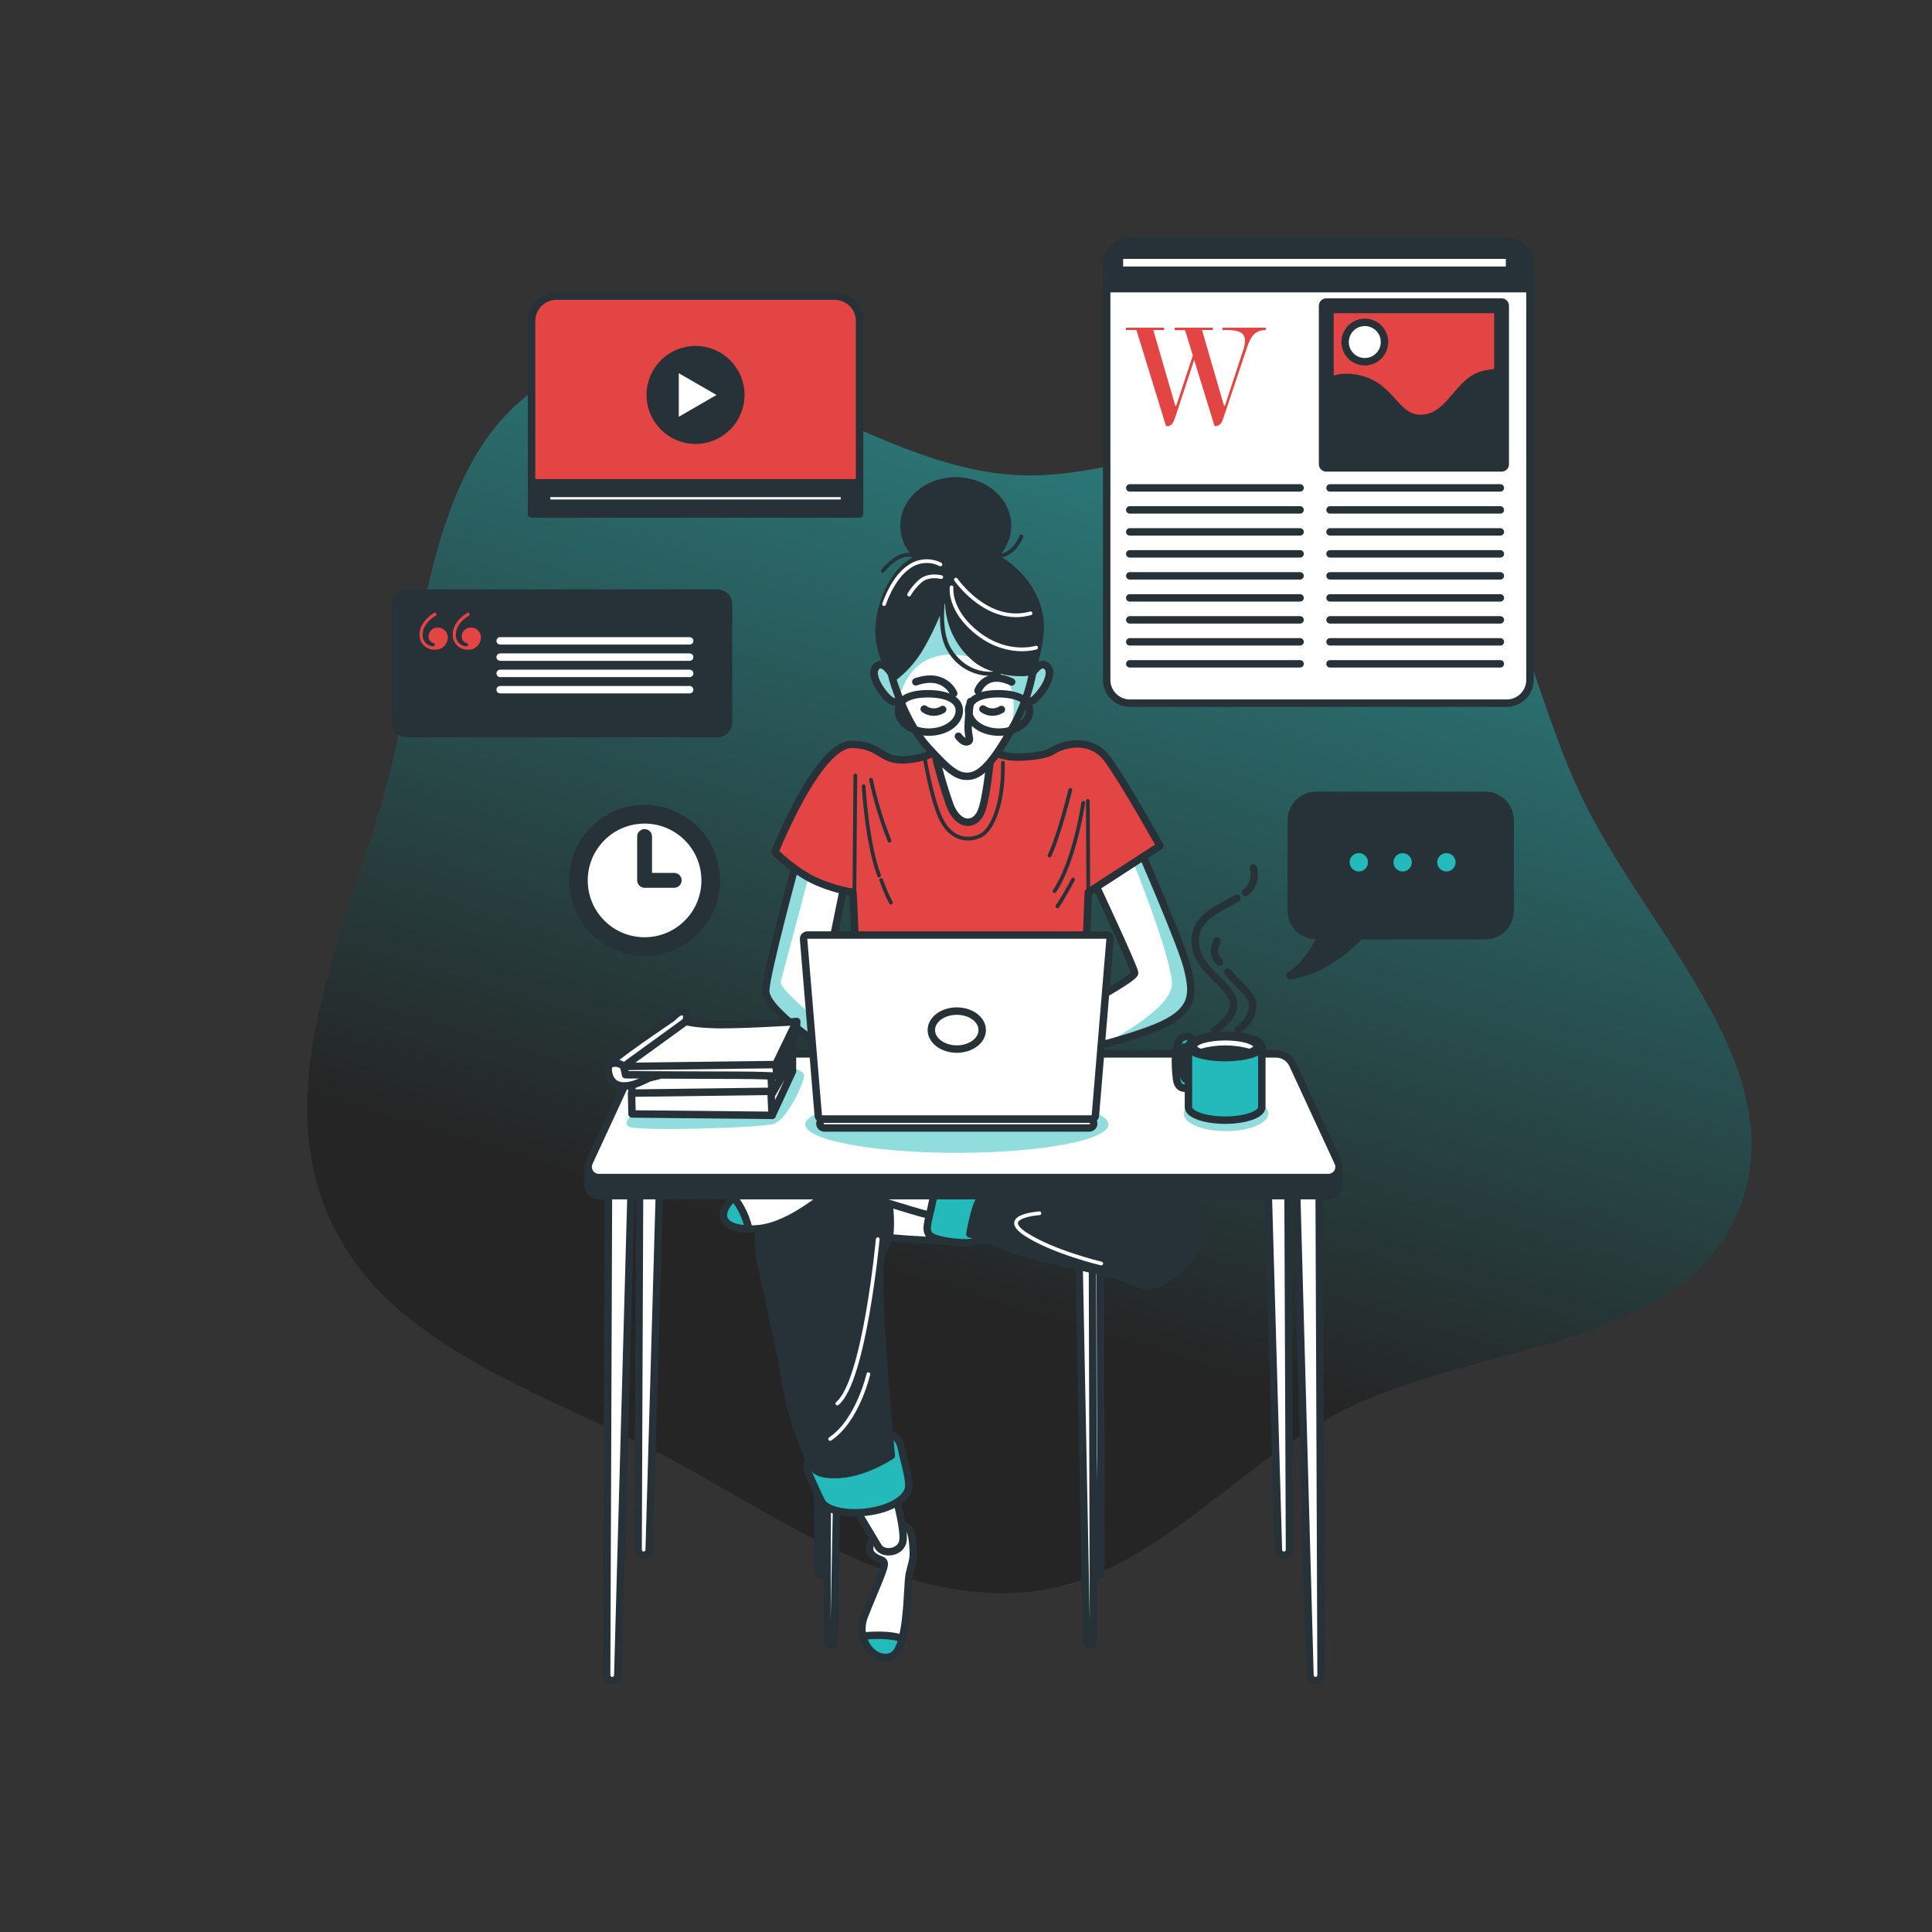 <svg width="260" height="260" viewBox="0 0 260 260" fill="none" xmlns="http://www.w3.org/2000/svg">
<rect x="0" y="0" width="260" height="260" fill="#333333" stroke="none"/>
<path fill-rule="evenodd" clip-rule="evenodd" d="M137.53 214.306C120.544 215.529 105.863 204.844 90.899 196.713C73.705 187.371 51.91 181.566 44.184 163.588C36.35 145.356 46.668 125.166 51.932 106.033C57.398 86.164 56.916 59.727 75.312 50.441C94.127 40.944 114.53 61.931 135.52 63.841C153.084 65.439 171.602 52.067 187.034 60.607C202.698 69.275 204.954 90.163 212.459 106.416C221.076 125.078 241.558 143.388 234.105 162.545C226.55 181.962 198.182 180.47 179.818 190.312C165.175 198.161 154.101 213.113 137.53 214.306Z" fill="url(#paint0_linear)" fill-opacity="0.5"/>
<path d="M202.764 32.474H152.069C150.337 32.474 148.933 33.878 148.933 35.61V91.494C148.933 93.226 150.337 94.63 152.069 94.63H202.764C204.495 94.63 205.899 93.226 205.899 91.494V35.61C205.899 33.878 204.495 32.474 202.764 32.474Z" fill="white" stroke="#263238" stroke-linecap="round" stroke-linejoin="round"/>
<path d="M152.069 32.474H202.758C203.586 32.474 204.379 32.803 204.965 33.388C205.55 33.973 205.878 34.767 205.878 35.594V38.849H148.933V35.61C148.931 35.197 149.011 34.789 149.168 34.407C149.325 34.026 149.555 33.679 149.847 33.388C150.139 33.096 150.485 32.865 150.866 32.709C151.248 32.552 151.656 32.472 152.069 32.474Z" fill="#263238" stroke="#263238" stroke-linecap="round" stroke-linejoin="round"/>
<path d="M152.038 65.66H174.959" stroke="#263238" stroke-linecap="round" stroke-linejoin="round"/>
<path d="M152.038 68.619H174.959" stroke="#263238" stroke-linecap="round" stroke-linejoin="round"/>
<path d="M152.038 71.578H174.959" stroke="#263238" stroke-linecap="round" stroke-linejoin="round"/>
<path d="M152.038 74.537H174.959" stroke="#263238" stroke-linecap="round" stroke-linejoin="round"/>
<path d="M152.038 77.496H174.959" stroke="#263238" stroke-linecap="round" stroke-linejoin="round"/>
<path d="M152.038 80.46H174.959" stroke="#263238" stroke-linecap="round" stroke-linejoin="round"/>
<path d="M152.038 83.418H174.959" stroke="#263238" stroke-linecap="round" stroke-linejoin="round"/>
<path d="M152.038 86.377H174.959" stroke="#263238" stroke-linecap="round" stroke-linejoin="round"/>
<path d="M152.038 89.336H174.959" stroke="#263238" stroke-linecap="round" stroke-linejoin="round"/>
<path d="M178.989 65.66H201.911" stroke="#263238" stroke-linecap="round" stroke-linejoin="round"/>
<path d="M178.989 68.619H201.911" stroke="#263238" stroke-linecap="round" stroke-linejoin="round"/>
<path d="M178.989 71.578H201.911" stroke="#263238" stroke-linecap="round" stroke-linejoin="round"/>
<path d="M178.989 74.537H201.911" stroke="#263238" stroke-linecap="round" stroke-linejoin="round"/>
<path d="M178.989 77.496H201.911" stroke="#263238" stroke-linecap="round" stroke-linejoin="round"/>
<path d="M178.989 80.46H201.911" stroke="#263238" stroke-linecap="round" stroke-linejoin="round"/>
<path d="M178.989 83.418H201.911" stroke="#263238" stroke-linecap="round" stroke-linejoin="round"/>
<path d="M178.989 86.377H201.911" stroke="#263238" stroke-linecap="round" stroke-linejoin="round"/>
<path d="M178.989 89.336H201.911" stroke="#263238" stroke-linecap="round" stroke-linejoin="round"/>
<path d="M167.367 46.925C167.48 46.574 167.54 46.207 167.544 45.838C167.544 44.491 166.176 44.413 164.835 44.413H164.497V44.096H170.352V44.413C168.828 44.413 168.272 45.386 167.799 46.826L164.679 56.139C164.445 56.831 164.247 57.346 163.514 57.346H163.452L160.706 48.448L158.153 56.16C157.914 56.852 157.716 57.366 156.983 57.366H156.926L152.932 44.413H151.528V44.096H156.666V44.413H155.204L158.168 54.616H158.288L160.524 47.84L159.484 44.439H158.08V44.096H163.223V44.413H161.762L164.726 54.616H164.84L167.367 46.925Z" fill="#E34444"/>
<path d="M202.072 41.148H178.485V62.468H202.072V41.148Z" fill="#E34444" stroke="#263238" stroke-width="2" stroke-linecap="round" stroke-linejoin="round"/>
<path d="M202.072 50.06C201.281 50.105 200.495 50.215 199.722 50.388C196.139 51.168 195.203 56.311 191.152 56.311C187.564 56.311 187.257 51.48 182.114 50.856C180.863 50.659 179.582 50.886 178.474 51.501V62.468H202.072V50.06Z" fill="#263238" stroke="#263238" stroke-linecap="round" stroke-linejoin="round"/>
<path d="M186.321 46.025C186.322 46.55 186.167 47.064 185.876 47.501C185.585 47.938 185.171 48.278 184.686 48.48C184.202 48.681 183.668 48.734 183.153 48.632C182.638 48.53 182.165 48.277 181.794 47.906C181.423 47.535 181.17 47.061 181.068 46.547C180.966 46.032 181.019 45.498 181.22 45.013C181.421 44.528 181.762 44.114 182.199 43.823C182.636 43.532 183.149 43.377 183.674 43.378C184.376 43.378 185.05 43.657 185.546 44.154C186.042 44.65 186.321 45.323 186.321 46.025Z" fill="white" stroke="#263238" stroke-linecap="round" stroke-linejoin="round"/>
<path d="M203.148 34.341H150.644V36.364H203.148V34.341Z" fill="white" stroke="#263238" stroke-linecap="round" stroke-linejoin="round"/>
<path d="M199.872 107.032H177.143C176.25 107.032 175.392 107.387 174.761 108.019C174.129 108.65 173.774 109.508 173.774 110.401V122.559C173.774 123.452 174.129 124.31 174.761 124.941C175.392 125.573 176.25 125.928 177.143 125.928H177.84C177.133 127.488 175.76 129.88 173.592 131.3C173.592 131.3 178.204 130.978 183.009 125.928H199.862C200.756 125.928 201.613 125.573 202.245 124.941C202.877 124.31 203.232 123.452 203.232 122.559V110.401C203.232 109.509 202.878 108.654 202.248 108.022C201.619 107.391 200.764 107.034 199.872 107.032Z" fill="#263238" stroke="#263238" stroke-linecap="round" stroke-linejoin="round"/>
<path d="M184.6 116.048C184.601 115.704 184.5 115.368 184.309 115.082C184.119 114.795 183.848 114.572 183.53 114.44C183.213 114.308 182.863 114.273 182.526 114.34C182.188 114.406 181.878 114.572 181.635 114.815C181.392 115.058 181.226 115.368 181.16 115.706C181.093 116.043 181.128 116.393 181.26 116.71C181.392 117.028 181.615 117.299 181.902 117.489C182.188 117.68 182.524 117.781 182.868 117.78C183.327 117.779 183.767 117.596 184.091 117.271C184.416 116.947 184.599 116.507 184.6 116.048Z" fill="#24B9BA" stroke="#263238" stroke-linecap="round" stroke-linejoin="round"/>
<path d="M190.492 116.048C190.492 115.706 190.39 115.371 190.2 115.086C190.009 114.802 189.739 114.58 189.423 114.449C189.106 114.318 188.758 114.283 188.422 114.35C188.086 114.417 187.778 114.582 187.536 114.824C187.293 115.066 187.128 115.375 187.062 115.711C186.995 116.046 187.029 116.395 187.16 116.711C187.291 117.027 187.513 117.298 187.798 117.488C188.083 117.678 188.418 117.78 188.76 117.78C189.219 117.779 189.658 117.596 189.983 117.271C190.307 116.947 190.49 116.507 190.492 116.048Z" fill="#24B9BA" stroke="#263238" stroke-linecap="round" stroke-linejoin="round"/>
<path d="M196.388 116.048C196.389 115.705 196.288 115.368 196.098 115.082C195.908 114.796 195.637 114.572 195.32 114.44C195.003 114.308 194.653 114.273 194.316 114.339C193.979 114.406 193.669 114.571 193.425 114.813C193.182 115.056 193.016 115.365 192.949 115.702C192.881 116.04 192.915 116.389 193.046 116.707C193.178 117.024 193.4 117.296 193.686 117.487C193.972 117.678 194.308 117.78 194.652 117.78C195.111 117.779 195.551 117.596 195.876 117.272C196.202 116.947 196.386 116.508 196.388 116.048Z" fill="#24B9BA" stroke="#263238" stroke-linecap="round" stroke-linejoin="round"/>
<path d="M74.88 39.848H112.32C113.211 39.848 114.065 40.202 114.695 40.831C115.325 41.462 115.679 42.316 115.679 43.207V69.16H71.536V43.207C71.536 42.319 71.888 41.467 72.515 40.837C73.141 40.208 73.992 39.852 74.88 39.848Z" fill="#E34444" stroke="#263238" stroke-linecap="round" stroke-linejoin="round"/>
<path d="M115.658 64.974H71.536V69.144H115.658V64.974Z" fill="#263238" stroke="#263238" stroke-linecap="round" stroke-linejoin="round"/>
<path d="M113.641 66.399H73.559V67.72H113.641V66.399Z" fill="white" stroke="#263238" stroke-linecap="round" stroke-linejoin="round"/>
<path d="M93.6 59.244C96.966 59.244 99.694 56.515 99.694 53.149C99.694 49.783 96.966 47.055 93.6 47.055C90.234 47.055 87.506 49.783 87.506 53.149C87.506 56.515 90.234 59.244 93.6 59.244Z" fill="#263238" stroke="#263238" stroke-linecap="round" stroke-linejoin="round"/>
<path d="M90.849 49.358L97.427 53.154L90.849 56.95V49.358Z" fill="white" stroke="#263238" stroke-linecap="round" stroke-linejoin="round"/>
<path d="M96.574 79.82H54.699C53.889 79.82 53.232 80.477 53.232 81.286V97.245C53.232 98.055 53.889 98.712 54.699 98.712H96.574C97.384 98.712 98.041 98.055 98.041 97.245V81.286C98.041 80.477 97.384 79.82 96.574 79.82Z" fill="#263238" stroke="#263238" stroke-linecap="round" stroke-linejoin="round"/>
<path d="M58.568 82.394L58.786 82.758C57.798 83.309 56.878 84.276 56.878 85.41C56.865 85.605 56.891 85.8 56.955 85.984C57.019 86.169 57.119 86.339 57.249 86.484C57.379 86.629 57.537 86.747 57.714 86.831C57.89 86.914 58.081 86.961 58.276 86.97C58.422 86.97 58.521 86.897 58.521 86.752C58.521 86.606 58.448 86.559 58.302 86.533C58.106 86.48 57.935 86.359 57.82 86.191C57.705 86.023 57.653 85.82 57.673 85.618C57.677 85.457 57.714 85.297 57.781 85.151C57.848 85.004 57.944 84.872 58.064 84.764C58.184 84.655 58.324 84.572 58.477 84.52C58.63 84.467 58.791 84.446 58.952 84.458C59.128 84.459 59.301 84.495 59.462 84.564C59.623 84.632 59.769 84.733 59.891 84.859C60.012 84.985 60.108 85.134 60.17 85.297C60.234 85.461 60.263 85.635 60.258 85.81C60.255 86.031 60.208 86.248 60.12 86.449C60.031 86.651 59.903 86.832 59.743 86.984C59.583 87.134 59.394 87.252 59.188 87.328C58.981 87.404 58.761 87.438 58.542 87.428C58.268 87.445 57.994 87.405 57.737 87.31C57.48 87.215 57.246 87.068 57.05 86.876C56.854 86.685 56.7 86.455 56.599 86.201C56.498 85.946 56.451 85.673 56.462 85.4C56.446 84.084 57.46 83.023 58.568 82.394ZM63.034 82.394L63.253 82.758C62.26 83.309 61.344 84.276 61.344 85.41C61.331 85.605 61.357 85.8 61.42 85.985C61.484 86.17 61.584 86.34 61.714 86.486C61.845 86.631 62.003 86.749 62.18 86.832C62.356 86.915 62.548 86.962 62.743 86.97C62.889 86.97 62.988 86.897 62.988 86.752C62.988 86.606 62.915 86.559 62.769 86.533C62.573 86.48 62.402 86.359 62.286 86.191C62.171 86.023 62.119 85.82 62.14 85.618C62.143 85.456 62.179 85.297 62.246 85.15C62.313 85.002 62.409 84.871 62.529 84.762C62.649 84.653 62.79 84.57 62.943 84.518C63.096 84.466 63.258 84.446 63.419 84.458C63.594 84.459 63.768 84.495 63.929 84.564C64.09 84.632 64.236 84.733 64.357 84.859C64.479 84.985 64.574 85.134 64.637 85.297C64.7 85.461 64.73 85.635 64.724 85.81C64.721 86.03 64.674 86.247 64.585 86.448C64.496 86.65 64.368 86.831 64.208 86.982C64.048 87.133 63.86 87.25 63.654 87.326C63.447 87.403 63.228 87.437 63.008 87.428C62.735 87.445 62.462 87.404 62.205 87.309C61.949 87.213 61.715 87.066 61.519 86.875C61.323 86.683 61.169 86.454 61.068 86.2C60.966 85.945 60.918 85.673 60.928 85.4C60.908 84.084 61.922 83.023 63.034 82.394Z" fill="#E34444"/>
<path d="M67.309 86.242H92.81" stroke="white" stroke-linecap="round" stroke-linejoin="round"/>
<path d="M67.309 88.431H92.81" stroke="white" stroke-linecap="round" stroke-linejoin="round"/>
<path d="M67.309 90.62H92.81" stroke="white" stroke-linecap="round" stroke-linejoin="round"/>
<path d="M67.309 92.815H92.81" stroke="white" stroke-linecap="round" stroke-linejoin="round"/>
<path d="M88.298 128.003C93.561 127.144 97.132 122.181 96.272 116.917C95.413 111.654 90.45 108.083 85.187 108.942C79.923 109.801 76.353 114.765 77.212 120.028C78.071 125.292 83.034 128.862 88.298 128.003Z" fill="#263238" stroke="#263238" stroke-linecap="round" stroke-linejoin="round"/>
<path d="M92.867 123.861C95.837 120.479 95.503 115.331 92.121 112.361C88.74 109.392 83.592 109.725 80.622 113.107C77.652 116.488 77.986 121.637 81.368 124.606C84.749 127.576 89.897 127.242 92.867 123.861Z" fill="white" stroke="#263238" stroke-linecap="round" stroke-linejoin="round"/>
<path d="M86.746 112.58V118.472H90.73" stroke="#263238" stroke-width="2" stroke-linecap="round" stroke-linejoin="round"/>
<path d="M147.16 118.492C147.16 118.492 152.698 130.312 152.698 130.936C152.698 131.56 147.784 134.233 146.848 134.794C146.122 135.208 145.374 135.581 144.607 135.912L145.168 141.388C145.168 141.388 153.629 139.459 157.175 137.53C160.722 135.6 160.597 133.422 159.775 130.187C158.954 126.953 153.488 114.452 153.488 114.452L147.16 118.492Z" fill="white"/>
<g style="mix-blend-mode:multiply" opacity="0.5">
<path d="M157.16 137.53C160.706 135.6 160.581 133.422 159.76 130.187C158.938 126.953 153.473 114.452 153.473 114.452L152.589 115.014L152.308 115.534C152.308 115.534 157.409 128.055 157.716 132.226C157.924 135.028 152.282 138.523 148.554 140.52C151.32 139.786 155.085 138.658 157.16 137.53Z" fill="#24B9BA"/>
</g>
<path d="M147.16 118.492C147.16 118.492 152.698 130.312 152.698 130.936C152.698 131.56 147.784 134.233 146.848 134.794C146.122 135.208 145.374 135.581 144.607 135.912L145.168 141.388C145.168 141.388 153.629 139.459 157.175 137.53C160.722 135.6 160.597 133.422 159.775 130.187C158.954 126.953 153.488 114.452 153.488 114.452L147.16 118.492Z" stroke="#263238" stroke-linecap="round" stroke-linejoin="round"/>
<path d="M107.203 115.882C107.203 115.882 103.163 130.686 103.043 133.302C102.924 135.918 111.067 141.076 111.363 141.388C111.66 141.7 110.9 132.392 110.9 132.392L113.662 118.872L107.203 115.882Z" fill="white"/>
<g style="mix-blend-mode:multiply" opacity="0.5">
<path d="M109.054 117.094L108.966 116.693L107.203 115.882C107.203 115.882 103.163 130.686 103.043 133.302C102.924 135.918 111.067 141.076 111.363 141.388C111.483 141.513 111.436 140.119 111.337 138.398C108.914 136.344 105.435 133.453 105.03 132.236" fill="#24B9BA"/>
</g>
<path d="M107.203 115.882C107.203 115.882 103.163 130.686 103.043 133.302C102.924 135.918 111.067 141.076 111.363 141.388C111.66 141.7 110.9 132.392 110.9 132.392L113.662 118.872L107.203 115.882Z" stroke="#263238" stroke-linecap="round" stroke-linejoin="round"/>
<path d="M126.178 101.01C126.178 101.01 124.618 102.133 121.576 102.258C118.534 102.383 118.388 100.178 114.608 100.178C110.027 100.178 104.281 114.67 104.281 114.67C104.281 114.67 107.141 117.473 109.944 118.654C111.494 119.333 113.124 119.813 114.795 120.084L115.232 129.605H146.089L146.458 120.084L156.104 113.828C156.104 113.828 151.372 105.368 149.074 102.196C146.775 99.024 142.912 100.204 141.731 101.01C140.551 101.816 137.051 102.008 135.762 101.821C134.079 101.449 132.417 100.992 130.78 100.454C130.78 100.454 128.794 98.8 126.178 101.01Z" fill="#E34444" stroke="#263238" stroke-linecap="round" stroke-linejoin="round"/>
<path d="M115.107 104.369L114.982 120.172" stroke="#263238" stroke-width="0.5" stroke-linecap="round" stroke-linejoin="round"/>
<path d="M116.225 105.804C116.225 105.804 116.662 113.516 118.305 117.811" stroke="#263238" stroke-width="0.5" stroke-linecap="round" stroke-linejoin="round"/>
<path d="M118.591 118.43C118.946 119.478 119.382 120.497 119.896 121.477" stroke="#263238" stroke-width="0.5" stroke-linecap="round" stroke-linejoin="round"/>
<path d="M117.218 104.931C117.809 107.735 118.642 110.482 119.709 113.142" stroke="#263238" stroke-width="0.5" stroke-linecap="round" stroke-linejoin="round"/>
<path d="M144.04 106.298C144.04 106.298 142.548 112.398 141.237 115.138" stroke="#263238" stroke-width="0.5" stroke-linecap="round" stroke-linejoin="round"/>
<path d="M146.458 120.11L146.396 107.791" stroke="#263238" stroke-width="0.5" stroke-linecap="round" stroke-linejoin="round"/>
<path d="M145.777 108.04C145.777 108.04 144.654 115.84 141.918 119.922" stroke="#263238" stroke-width="0.5" stroke-linecap="round" stroke-linejoin="round"/>
<path d="M144.409 118.368C144.409 118.368 143.161 120.734 142.293 121.976" stroke="#263238" stroke-width="0.5" stroke-linecap="round" stroke-linejoin="round"/>
<path d="M124.436 101.946C124.436 101.946 125.31 107.297 126.552 110.032C127.795 112.767 129.974 113.329 131.841 112.523C133.708 111.717 135.075 107.728 134.961 102.643" stroke="#263238" stroke-width="0.5" stroke-linecap="round" stroke-linejoin="round"/>
<path d="M120.021 90.745C120.021 90.745 118.836 88.696 117.905 89.752C116.974 90.808 118.654 93.236 119.584 94.042C120.515 94.848 121.202 94.354 121.144 93.486C121.087 92.617 120.021 90.745 120.021 90.745Z" fill="#24B9BA" stroke="#263238" stroke-linecap="round" stroke-linejoin="round"/>
<path opacity="0.5" d="M120.021 90.745C120.021 90.745 118.836 88.696 117.905 89.752C116.974 90.808 118.654 93.236 119.584 94.042C120.515 94.848 121.202 94.354 121.144 93.486C121.087 92.617 120.021 90.745 120.021 90.745Z" fill="white"/>
<path d="M120.021 90.745C120.021 90.745 118.836 88.696 117.905 89.752C116.974 90.808 118.654 93.236 119.584 94.042C120.515 94.848 121.202 94.354 121.144 93.486C121.087 92.617 120.021 90.745 120.021 90.745Z" stroke="#263238" stroke-linecap="round" stroke-linejoin="round"/>
<path d="M138.84 90.745C138.84 90.745 140.02 88.696 140.956 89.752C141.892 90.808 140.208 93.236 139.277 94.042C138.346 94.848 137.654 94.354 137.717 93.486C137.779 92.617 138.84 90.745 138.84 90.745Z" fill="#24B9BA" stroke="#263238" stroke-linecap="round" stroke-linejoin="round"/>
<path opacity="0.5" d="M138.84 90.745C138.84 90.745 140.02 88.696 140.956 89.752C141.892 90.808 140.208 93.236 139.277 94.042C138.346 94.848 137.654 94.354 137.717 93.486C137.779 92.617 138.84 90.745 138.84 90.745Z" fill="white"/>
<path d="M138.84 90.745C138.84 90.745 140.02 88.696 140.956 89.752C141.892 90.808 140.208 93.236 139.277 94.042C138.346 94.848 137.654 94.354 137.717 93.486C137.779 92.617 138.84 90.745 138.84 90.745Z" stroke="#263238" stroke-linecap="round" stroke-linejoin="round"/>
<path d="M125.616 100.578C126.204 103.234 126.952 105.851 127.858 108.415C128.981 111.212 131.092 111.212 131.966 109.408C132.839 107.604 133.396 100.88 133.396 100.88C133.396 100.88 127.546 101.696 125.616 100.578Z" fill="white" stroke="#263238" stroke-linecap="round" stroke-linejoin="round"/>
<path d="M120.146 91.432C120.146 91.432 121.763 97.152 124.826 100.516C127.889 103.88 128.986 104.676 130.614 104.432C132.241 104.187 133.973 102.071 136.396 97.672C138.819 93.272 138.996 89.898 139.199 89.586C139.402 89.274 138.679 83.054 135.216 80.376C131.752 77.698 127.873 76.523 124.514 79.446C121.155 82.368 119.023 87.136 120.146 91.432Z" fill="white"/>
<g style="mix-blend-mode:multiply" opacity="0.5">
<path d="M135.2 80.356C131.716 77.683 127.858 76.502 124.498 79.425C121.139 82.347 119.023 87.136 120.146 91.432C120.146 91.432 120.453 92.534 121.061 94.032C121.059 93.84 121.086 93.649 121.139 93.465C121.883 91.109 124.077 86.549 131.461 88.639C137.327 90.293 136.609 95.451 136.063 98.202L136.38 97.63C138.809 93.215 138.98 89.856 139.183 89.544C139.386 89.232 138.684 83.034 135.2 80.356Z" fill="#24B9BA"/>
</g>
<path d="M120.146 91.432C120.146 91.432 121.763 97.152 124.826 100.516C127.889 103.88 128.986 104.676 130.614 104.432C132.241 104.187 133.973 102.071 136.396 97.672C138.819 93.272 138.996 89.898 139.199 89.586C139.402 89.274 138.679 83.054 135.216 80.376C131.752 77.698 127.873 76.523 124.514 79.446C121.155 82.368 119.023 87.136 120.146 91.432Z" stroke="#263238" stroke-linecap="round" stroke-linejoin="round"/>
<path d="M130.598 94.416C130.405 95.631 130.301 96.858 130.286 98.088C130.348 99.33 130.723 99.705 130.161 99.83C129.6 99.954 128.981 99.081 128.981 99.081" stroke="#263238" stroke-linecap="round" stroke-linejoin="round"/>
<path d="M124.374 95.415C124.734 95.675 125.165 95.82 125.609 95.832C126.054 95.843 126.491 95.719 126.864 95.477" stroke="#263238" stroke-linecap="round" stroke-linejoin="round"/>
<path d="M132.278 95.415C132.637 95.675 133.067 95.82 133.511 95.831C133.954 95.842 134.391 95.719 134.763 95.477" stroke="#263238" stroke-linecap="round" stroke-linejoin="round"/>
<path d="M128.346 93.319C128.346 93.319 127.161 90.392 123.245 91.759" stroke="#263238" stroke-linecap="round" stroke-linejoin="round"/>
<path d="M131.607 92.96C131.607 92.96 132.6 90.095 136.146 91.775" stroke="#263238" stroke-linecap="round" stroke-linejoin="round"/>
<path d="M129.1 95.628C129.1 97.23 127.265 98.524 124.998 98.524C122.73 98.524 120.89 97.23 120.89 95.628C120.89 94.026 122.606 93.361 124.873 93.361C127.14 93.361 129.1 94.032 129.1 95.628Z" stroke="#263238" stroke-linecap="round" stroke-linejoin="round"/>
<path d="M138.559 95.628C138.559 97.23 136.718 98.524 134.451 98.524C132.184 98.524 130.348 97.23 130.348 95.628C130.348 94.026 132.059 93.361 134.326 93.361C136.594 93.361 138.559 94.032 138.559 95.628Z" stroke="#263238" stroke-linecap="round" stroke-linejoin="round"/>
<path d="M86.128 145.512L85.873 208.551C85.873 208.75 85.952 208.94 86.092 209.081C86.233 209.221 86.423 209.3 86.622 209.3C86.815 209.3 87.001 209.225 87.14 209.09C87.279 208.955 87.36 208.771 87.365 208.577L89.164 145.6L86.128 145.512Z" fill="white" stroke="#263238" stroke-linecap="round" stroke-linejoin="round"/>
<path d="M81.884 160.248L81.64 225.42C81.639 225.519 81.658 225.616 81.696 225.707C81.733 225.799 81.788 225.881 81.858 225.951C81.927 226.021 82.01 226.076 82.102 226.113C82.193 226.151 82.29 226.17 82.389 226.169C82.582 226.169 82.768 226.094 82.908 225.961C83.047 225.827 83.13 225.644 83.138 225.451L84.932 160.332L81.884 160.248Z" fill="white" stroke="#263238" stroke-linecap="round" stroke-linejoin="round"/>
<path d="M173.28 145.512L173.534 208.551C173.535 208.649 173.516 208.747 173.479 208.837C173.442 208.928 173.388 209.011 173.318 209.08C173.249 209.15 173.167 209.205 173.077 209.243C172.986 209.281 172.889 209.3 172.791 209.3C172.597 209.3 172.41 209.225 172.27 209.09C172.131 208.955 172.049 208.771 172.042 208.577L170.248 145.6L173.28 145.512Z" fill="white" stroke="#263238" stroke-linecap="round" stroke-linejoin="round"/>
<path d="M177.528 160.248L177.783 225.42C177.784 225.519 177.765 225.616 177.727 225.707C177.69 225.799 177.635 225.881 177.565 225.951C177.495 226.021 177.413 226.076 177.321 226.113C177.23 226.151 177.133 226.17 177.034 226.169C176.841 226.169 176.656 226.094 176.517 225.96C176.378 225.826 176.297 225.644 176.29 225.451L174.491 160.332L177.528 160.248Z" fill="white" stroke="#263238" stroke-linecap="round" stroke-linejoin="round"/>
<path d="M111.431 162.958L111.28 220.802C111.264 220.947 111.304 221.092 111.392 221.207C111.48 221.323 111.61 221.399 111.753 221.421C111.893 221.402 112.021 221.33 112.11 221.22C112.199 221.109 112.242 220.97 112.232 220.828L113.36 163.025L111.431 162.958Z" fill="white" stroke="#263238" stroke-linecap="round" stroke-linejoin="round"/>
<path d="M148.044 161.096L148.184 211.578C148.196 211.7 148.161 211.822 148.085 211.919C148.01 212.015 147.9 212.08 147.779 212.098C147.658 212.08 147.548 212.015 147.474 211.918C147.399 211.821 147.365 211.699 147.378 211.578L146.416 161.138L148.044 161.096Z" fill="white" stroke="#263238" stroke-linecap="round" stroke-linejoin="round"/>
<path d="M110.864 161.096L111.004 211.578C111.016 211.7 110.981 211.822 110.905 211.919C110.83 212.015 110.72 212.08 110.599 212.098C110.478 212.08 110.368 212.015 110.294 211.918C110.219 211.821 110.185 211.699 110.198 211.578L109.236 161.138L110.864 161.096Z" fill="white" stroke="#263238" stroke-linecap="round" stroke-linejoin="round"/>
<path d="M146.999 162.958L147.16 220.802C147.176 220.947 147.136 221.092 147.048 221.207C146.96 221.323 146.83 221.399 146.687 221.421C146.547 221.401 146.42 221.328 146.332 221.218C146.243 221.108 146.199 220.969 146.208 220.828L145.08 163.025L146.999 162.958Z" fill="white" stroke="#263238" stroke-linecap="round" stroke-linejoin="round"/>
<path d="M128.96 167.008C141.74 167.008 152.1 164.641 152.1 161.72C152.1 158.799 141.74 156.432 128.96 156.432C116.18 156.432 105.82 158.799 105.82 161.72C105.82 164.641 116.18 167.008 128.96 167.008Z" fill="white" stroke="#263238" stroke-linecap="round" stroke-linejoin="round"/>
<path d="M117.692 206.612C117.692 206.612 116.48 208.348 117.348 209.212C118.217 210.075 119.08 209.732 118.992 210.6C118.903 211.468 117.52 214.412 116.308 217.532C115.097 220.652 117.608 223.772 119.948 222.908C122.288 222.045 122.028 213.372 122.372 211.812C122.715 210.252 122.98 209.992 122.892 208.52C122.803 207.048 122.72 205.488 121.592 205.312C120.463 205.135 118.212 206.008 117.692 206.612Z" fill="white" stroke="#263238" stroke-linecap="round" stroke-linejoin="round"/>
<path d="M121.41 220.516C119.85 219.924 117.458 220.043 116.111 220.178C116.563 222.139 118.295 223.517 119.948 222.908C120.64 222.654 121.092 221.728 121.41 220.516Z" fill="#24B9BA" stroke="#263238" stroke-linecap="round" stroke-linejoin="round"/>
<path d="M115.008 202.8C115.008 202.8 117.52 207.048 118.212 208.172C118.903 209.295 121.248 208.952 121.508 207.392C121.768 205.832 120.552 201.5 120.552 201.5L115.352 202.8H115.008Z" fill="white" stroke="#263238" stroke-linecap="round" stroke-linejoin="round"/>
<path d="M109.028 196.04C109.028 196.04 108.332 197.168 108.68 197.948C109.028 198.728 109.98 200.98 110.588 202.108C111.197 203.237 113.968 203.928 117.172 203.408C120.375 202.888 122.2 201.412 122.288 200.112C122.377 198.812 121.768 197.08 121.332 195C120.895 192.92 119.772 193.008 118.212 193.008C116.652 193.008 110.328 194.828 109.028 196.04Z" fill="#24B9BA" stroke="#263238" stroke-linecap="round" stroke-linejoin="round"/>
<path d="M118.388 170.56C118.435 168.428 119.668 167.378 119.761 165.916C119.908 163.985 119.748 162.042 119.288 160.16L116.917 156.92C110.094 157.009 105.206 157.123 105.128 157.149C104.868 157.232 104.692 158.709 104.52 159.921C104.52 159.921 101.624 160.29 102.144 168.35C102.216 169.473 105.139 182.468 105.352 183.95C106.652 193.003 109.548 197.538 109.548 197.538C109.548 197.538 109.808 198.666 113.188 198.406C116.568 198.146 119.948 195.894 119.948 195.894C119.948 195.894 118.212 178.272 118.388 170.56Z" fill="#263238" stroke="#263238" stroke-linecap="round" stroke-linejoin="round"/>
<path d="M104.052 158.6C104.052 158.6 100.469 159.12 98.275 161.626C96.08 164.133 97.942 165.786 102.206 165.339C106.47 164.892 111.389 160.529 111.597 160.295C111.805 160.061 107.151 157.097 104.052 158.6Z" fill="white" stroke="#263238" stroke-linecap="round" stroke-linejoin="round"/>
<path d="M110.412 160.16C112.694 160.277 114.959 160.626 117.172 161.2C120.12 162.068 125.32 163.8 126.532 163.8C127.743 163.8 127.4 159.292 127.4 158.428C127.4 157.565 111.8 157.04 109.892 157.04C107.983 157.04 110.412 160.16 110.412 160.16Z" fill="white" stroke="#263238" stroke-linecap="round" stroke-linejoin="round"/>
<path d="M127.4 158.428C127.4 158.428 126.012 159.12 125.492 161.72C124.972 164.32 124.28 165.708 125.32 166.4C126.36 167.092 130.868 167.612 131.56 166.92C132.252 166.228 134.16 162.76 134.508 160.508C134.857 158.257 127.4 158.428 127.4 158.428Z" fill="#24B9BA" stroke="#263238" stroke-linecap="round" stroke-linejoin="round"/>
<path d="M133.292 159.292C132.486 160.217 131.842 161.272 131.388 162.412C131.021 163.605 130.731 164.821 130.52 166.052C132.179 166.506 133.801 167.087 135.372 167.788C138.148 169 142.828 169.868 147.332 170.908C151.835 171.948 153.052 172.988 154.612 172.988C156.172 172.988 158.08 171.772 160.508 168.828C162.937 165.885 160.852 159.64 158.428 157.732C156.005 155.823 143 154.268 141.268 154.788C139.537 155.308 133.292 159.292 133.292 159.292Z" fill="#263238" stroke="#263238" stroke-linecap="round" stroke-linejoin="round"/>
<path d="M100.771 165.386C100.428 163.83 99.735 162.374 98.743 161.127C98.582 161.278 98.426 161.434 98.275 161.606C96.346 163.8 97.552 165.36 100.771 165.386Z" fill="#24B9BA" stroke="#263238" stroke-linecap="round" stroke-linejoin="round"/>
<path d="M118.123 166.759C118.123 166.759 116.334 185.9 112.684 188.88" stroke="white" stroke-width="0.5" stroke-linecap="round" stroke-linejoin="round"/>
<path d="M116.86 184.928C116.86 184.928 115.44 191.168 111.717 193.648" stroke="white" stroke-width="0.5" stroke-linecap="round" stroke-linejoin="round"/>
<path d="M139.88 163.28C139.88 163.28 134.332 163.628 137.972 166.052C141.612 168.475 148.2 170.04 148.2 170.04" stroke="white" stroke-width="0.5" stroke-linecap="round" stroke-linejoin="round"/>
<path d="M180.159 156.723L178.287 155.038L173.961 145.678C173.756 145.252 173.433 144.894 173.032 144.644C172.63 144.395 172.166 144.264 171.694 144.269H87.662C87.188 144.263 86.723 144.393 86.32 144.643C85.918 144.892 85.595 145.251 85.389 145.678L79.997 157.336L79.108 157.009V159.676L79.149 159.645C79.202 160.001 79.383 160.326 79.657 160.558C79.932 160.791 80.282 160.915 80.642 160.909H178.708C179.087 160.918 179.455 160.779 179.733 160.522C180.012 160.264 180.179 159.909 180.201 159.531L180.159 156.723Z" fill="#263238" stroke="#263238" stroke-linecap="round" stroke-linejoin="round"/>
<path d="M178.708 158.47H80.642C80.399 158.48 80.157 158.427 79.94 158.318C79.723 158.209 79.537 158.047 79.4 157.846C79.263 157.646 79.179 157.413 79.156 157.171C79.133 156.929 79.172 156.686 79.269 156.463L85.389 143.239C85.594 142.812 85.917 142.452 86.319 142.202C86.722 141.952 87.188 141.823 87.662 141.83H171.694C172.167 141.824 172.631 141.954 173.033 142.204C173.435 142.453 173.757 142.813 173.961 143.239L180.081 156.463C180.178 156.686 180.217 156.929 180.194 157.171C180.171 157.413 180.087 157.646 179.95 157.846C179.813 158.047 179.627 158.209 179.41 158.318C179.193 158.427 178.951 158.48 178.708 158.47Z" fill="white" stroke="#263238" stroke-linecap="round" stroke-linejoin="round"/>
<g style="mix-blend-mode:multiply" opacity="0.5">
<path d="M85.608 149.588C85.608 149.588 83.387 151.112 84.776 151.668C86.164 152.225 102.123 151.809 104.068 151.252C106.012 150.696 108.228 145.564 108.228 144.732C108.228 143.9 105.43 143.302 104.4 143.255C103.371 143.208 89.768 144.035 89.768 144.035L85.608 149.588Z" fill="#24B9BA"/>
</g>
<g style="mix-blend-mode:multiply" opacity="0.5">
<path d="M164.991 152.225C168.133 152.225 170.68 151.168 170.68 149.864C170.68 148.56 168.133 147.503 164.991 147.503C161.849 147.503 159.302 148.56 159.302 149.864C159.302 151.168 161.849 152.225 164.991 152.225Z" fill="#24B9BA"/>
</g>
<g style="mix-blend-mode:multiply" opacity="0.5">
<path d="M128.773 155.142C140.039 155.142 149.172 153.433 149.172 151.325C149.172 149.217 140.039 147.508 128.773 147.508C117.506 147.508 108.373 149.217 108.373 151.325C108.373 153.433 117.506 155.142 128.773 155.142Z" fill="#24B9BA"/>
</g>
<path d="M160.831 140.577C160.831 140.577 160.456 139.084 159.214 139.584C157.971 140.083 158.096 143.38 158.34 145.246C158.584 147.113 160.269 146.24 160.269 146.24V145.122C160.269 145.122 159.65 145.616 159.338 144.934C159.026 144.253 159.089 140.826 159.401 140.889C159.713 140.951 160.332 142.007 160.332 142.007C160.332 142.007 160.519 141.887 160.831 140.577Z" fill="#24B9BA" stroke="#263238" stroke-linecap="round" stroke-linejoin="round"/>
<path d="M159.936 140.826V149.001C159.936 149.963 162.146 150.743 164.876 150.743C167.606 150.743 169.811 149.963 169.811 149.001V140.826H159.936Z" fill="#24B9BA" stroke="#263238" stroke-linecap="round" stroke-linejoin="round"/>
<path d="M169.811 140.826C169.811 141.658 167.601 142.329 164.876 142.329C162.152 142.329 159.936 141.658 159.936 140.826C159.936 139.994 162.146 139.324 164.876 139.324C167.606 139.324 169.811 140 169.811 140.826Z" fill="white" stroke="#263238" stroke-linecap="round" stroke-linejoin="round"/>
<path d="M169.166 140.826C169.166 141.549 167.242 142.132 164.876 142.132C162.51 142.132 160.581 141.549 160.581 140.826C160.581 140.104 162.505 139.521 164.876 139.521C167.248 139.521 169.166 140.104 169.166 140.826Z" fill="white" stroke="#263238" stroke-linecap="round" stroke-linejoin="round"/>
<path d="M161.564 141.658C163.725 142.289 166.022 142.289 168.184 141.658C166.022 141.028 163.725 141.028 161.564 141.658Z" fill="#263238" stroke="#263238" stroke-linecap="round" stroke-linejoin="round"/>
<path d="M84.994 144.56L85.056 147.358L103.906 147.545V144.31L84.994 144.56Z" fill="white" stroke="#263238" stroke-linecap="round" stroke-linejoin="round"/>
<path d="M103.906 147.545L106.647 141.638V139.896L103.782 144.872L103.906 147.545Z" fill="white" stroke="#263238" stroke-linecap="round" stroke-linejoin="round"/>
<path d="M84.994 147.108L85.056 149.911L103.906 150.098V146.864L84.994 147.108Z" fill="white" stroke="#263238" stroke-linecap="round" stroke-linejoin="round"/>
<path d="M103.906 150.098L106.647 144.186V142.444L103.782 147.42L103.906 150.098Z" fill="white" stroke="#263238" stroke-linecap="round" stroke-linejoin="round"/>
<path d="M92.274 137.467C92.274 137.467 92.711 136.599 92.087 136.224C91.463 135.85 90.782 136.744 90.407 137.03C90.033 137.316 82.196 142.506 81.947 143.317C81.697 144.128 81.947 145.917 83.626 146.115C85.306 146.312 86.798 145.184 87.547 144.997C88.296 144.81 88.587 144.747 88.587 144.747L93.751 137.779L92.274 137.467Z" fill="white" stroke="#263238" stroke-linecap="round" stroke-linejoin="round"/>
<path d="M83.626 146.12C85.306 146.307 86.798 145.189 87.547 145.002C88.296 144.815 88.587 144.752 88.587 144.752L88.774 144.498L83.923 143.51C83.659 143.261 83.32 143.108 82.959 143.074C82.598 143.04 82.237 143.127 81.931 143.322C81.697 144.123 81.947 145.928 83.626 146.12Z" fill="white" stroke="#263238" stroke-linecap="round" stroke-linejoin="round"/>
<path d="M83.938 143.52H98.498C103.043 143.52 104.411 143.27 104.411 143.27L107.208 137.483C107.208 137.483 98.368 138.044 95.638 137.857C94.51 137.825 93.387 137.699 92.279 137.483L83.938 143.52Z" fill="white" stroke="#263238" stroke-linecap="round" stroke-linejoin="round"/>
<path d="M83.938 143.52L84.188 144.638C84.188 144.638 96.008 144.7 99.117 144.7C102.227 144.7 104.593 144.825 104.593 144.825L104.406 143.265L83.938 143.52Z" fill="white" stroke="#263238" stroke-linecap="round" stroke-linejoin="round"/>
<path d="M104.593 144.81L107.203 138.835V137.467L104.406 143.255L104.593 144.81Z" fill="white" stroke="#263238" stroke-linecap="round" stroke-linejoin="round"/>
<path d="M146.588 151.798H110.942C110.863 151.799 110.785 151.784 110.712 151.754C110.638 151.725 110.572 151.681 110.516 151.625C110.46 151.57 110.415 151.503 110.385 151.43C110.354 151.358 110.339 151.279 110.339 151.2C110.339 151.121 110.354 151.043 110.385 150.97C110.415 150.897 110.46 150.831 110.516 150.776C110.572 150.72 110.638 150.676 110.712 150.646C110.785 150.617 110.863 150.602 110.942 150.602H146.588C146.667 150.602 146.745 150.617 146.818 150.647C146.891 150.676 146.957 150.72 147.012 150.776C147.068 150.832 147.112 150.898 147.142 150.971C147.172 151.044 147.187 151.122 147.186 151.2C147.187 151.279 147.172 151.357 147.142 151.43C147.112 151.503 147.068 151.569 147.012 151.625C146.957 151.68 146.891 151.724 146.818 151.754C146.745 151.784 146.667 151.799 146.588 151.798Z" fill="white" stroke="#263238" stroke-linecap="round" stroke-linejoin="round"/>
<path d="M146.89 150.592H110.635C110.503 150.592 110.375 150.542 110.278 150.451C110.181 150.36 110.123 150.236 110.115 150.103L108.144 126.417C108.136 126.344 108.142 126.269 108.165 126.199C108.187 126.129 108.224 126.064 108.273 126.008C108.322 125.953 108.382 125.909 108.45 125.879C108.517 125.849 108.591 125.834 108.664 125.835H148.866C148.939 125.834 149.013 125.849 149.08 125.879C149.148 125.909 149.208 125.953 149.257 126.008C149.306 126.064 149.343 126.129 149.365 126.199C149.388 126.269 149.394 126.344 149.386 126.417L147.415 150.103C147.407 150.237 147.348 150.362 147.25 150.453C147.152 150.544 147.023 150.594 146.89 150.592Z" fill="white" stroke="#263238" stroke-linecap="round" stroke-linejoin="round"/>
<path d="M132.184 138.622C132.184 140.036 130.65 141.18 128.762 141.18C126.875 141.18 125.336 140.036 125.336 138.622C125.336 137.207 126.87 136.068 128.762 136.068C130.655 136.068 132.184 137.212 132.184 138.622Z" fill="white" stroke="#263238" stroke-linecap="round" stroke-linejoin="round"/>
<path d="M167.612 120.12C168.168 119.686 168.558 119.075 168.719 118.388C168.836 117.873 168.824 117.337 168.683 116.828" stroke="#263238" stroke-linecap="round" stroke-linejoin="round"/>
<path d="M163.462 138.663C163.462 138.663 166.92 136.583 165.792 134.207C164.663 131.83 160.846 130.255 160.846 126.552C160.846 123.36 164.242 122.179 166.457 120.9" stroke="#263238" stroke-linecap="round" stroke-linejoin="round"/>
<path d="M166.655 138.596C166.655 138.596 168.584 137.311 168.584 135.273C168.584 133.905 167.123 133.011 165.194 130.811" stroke="#263238" stroke-linecap="round" stroke-linejoin="round"/>
<path d="M164.128 129.48C164.128 129.48 162.864 128.487 163.795 126.62" stroke="#263238" stroke-linecap="round" stroke-linejoin="round"/>
<path d="M134.852 75.01C135.47 74.88 136.796 74.37 137.691 72.296C137.705 72.264 137.712 72.23 137.713 72.196C137.713 72.162 137.707 72.128 137.695 72.096C137.682 72.064 137.663 72.035 137.639 72.01C137.616 71.986 137.587 71.966 137.556 71.952C137.492 71.926 137.421 71.925 137.357 71.951C137.293 71.976 137.241 72.025 137.212 72.088C136.391 73.991 135.216 74.412 134.727 74.506C135.602 73.447 136.085 72.119 136.094 70.746C136.094 67.137 132.751 64.215 128.627 64.215C124.504 64.215 121.16 67.137 121.16 70.746C121.163 72.064 121.602 73.344 122.408 74.386C121.623 74.344 120.297 74.677 118.617 76.638C118.569 76.687 118.542 76.753 118.542 76.822C118.542 76.891 118.569 76.957 118.617 77.007C118.665 77.047 118.726 77.069 118.789 77.069C118.827 77.069 118.864 77.061 118.898 77.045C118.932 77.028 118.962 77.005 118.986 76.976C121.134 74.474 122.554 74.896 122.84 75.01C122.354 75.277 121.899 75.596 121.482 75.962C119.085 78.12 117.624 82.202 117.811 85.602C118.022 87.858 118.839 90.014 120.177 91.842C121.918 90.596 123.362 88.98 124.405 87.11C125.182 85.737 125.876 84.318 126.485 82.862C126.485 84.386 126.682 86.226 127.483 87.542C128.061 88.581 128.907 89.446 129.934 90.046C130.96 90.646 132.129 90.96 133.318 90.953C133.728 90.959 134.138 90.919 134.54 90.834C134.575 90.825 134.608 90.809 134.637 90.786C134.665 90.764 134.689 90.736 134.706 90.704C136.713 91.13 138.71 91.094 139.017 90.667C139.511 89.986 140.213 87.859 140.447 85.259C140.873 80.85 138.096 77.022 134.852 75.01ZM127.967 87.225C126.958 85.576 126.989 82.888 127.109 81.344L127.176 81.167C127.224 82.755 127.629 84.312 128.361 85.723C129.093 87.134 130.133 88.361 131.404 89.315C132.106 89.8 132.885 90.164 133.708 90.392C132.434 90.48 129.813 90.236 127.967 87.225Z" fill="#263238"/>
<path d="M128.055 79.04C128.055 79.04 127.629 82.191 131.633 85.28C135.637 88.369 139.433 87.152 139.433 87.152" stroke="white" stroke-width="0.5" stroke-linecap="round" stroke-linejoin="round"/>
<path d="M128.643 78C128.643 78 132.86 84.141 138.684 82.54" stroke="white" stroke-width="0.5" stroke-linecap="round" stroke-linejoin="round"/>
<path d="M126.558 75.956C125.893 75.619 125.148 75.47 124.404 75.527C123.66 75.584 122.946 75.844 122.34 76.279C120.099 77.771 118.976 81.297 118.976 81.297" stroke="white" stroke-width="0.5" stroke-linecap="round" stroke-linejoin="round"/>
<path d="M126.667 77.667C126.667 77.667 124.852 77.184 123.729 78.307C123.181 78.803 122.713 79.38 122.34 80.018" stroke="white" stroke-width="0.5" stroke-linecap="round" stroke-linejoin="round"/>
<defs>
<linearGradient id="paint0_linear" x1="116.5" y1="170.5" x2="149" y2="64" gradientUnits="userSpaceOnUse">
<stop stop-color="#181818"/>
<stop offset="1" stop-color="#24B9BA"/>
</linearGradient>
</defs>
</svg>
